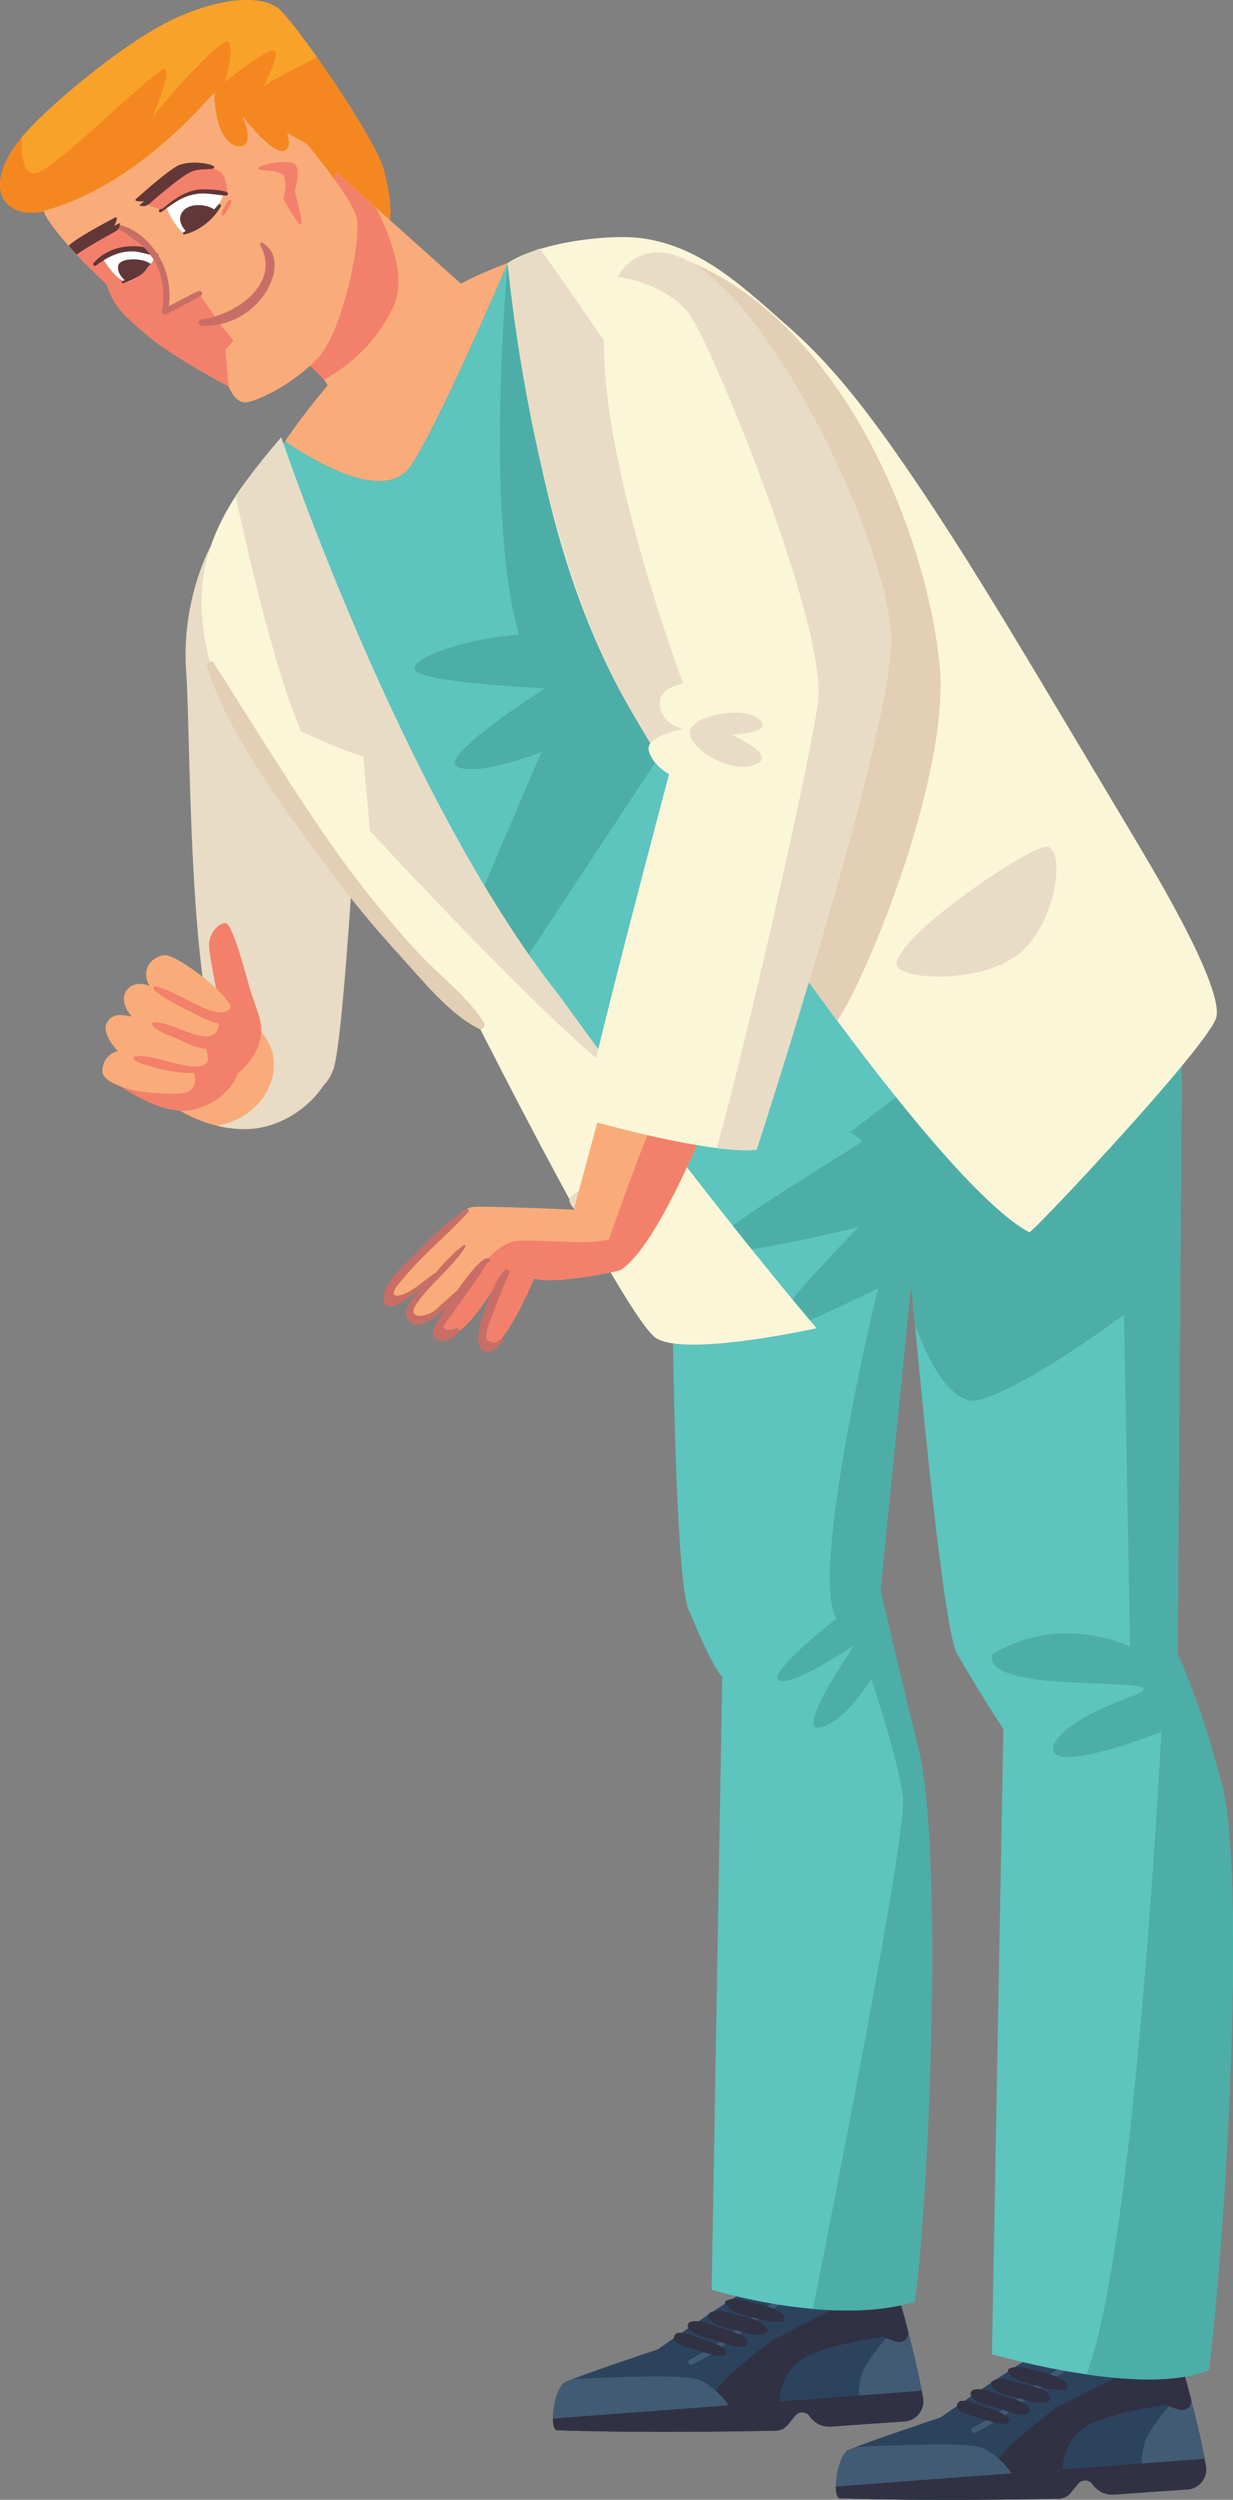 <svg width="87.46" height="177.18" viewBox="0 0 87.46 177.18" xmlns="http://www.w3.org/2000/svg" xmlns:xlink="http://www.w3.org/1999/xlink" xml:space="preserve" overflow="hidden"><rect x="0" y="0" width="87.46" height="177.18" fill="#808080" stroke="none"/><defs></defs><g><g id="XMLID_63_"><g id="XMLID_66_"><path d="M39.22 171.42C39.22 171.87 39.3 172.2 39.48 172.25 42.79 172.36 46.38 172.38 49.32 172.36 52 172.34 54.15 172.3 55.06 172.28 55.36 172.27 55.65 172.13 55.85 171.9L56.41 171.22C56.68 170.89 57.19 170.91 57.43 171.26L57.43 171.26C57.78 171.76 58.36 172.04 58.96 171.99 60.26 171.9 62.59 171.73 64.14 171.63 65 171.58 65.63 170.79 65.47 169.93 65.47 169.91 65.46 169.9 65.46 169.88 65.44 169.74 65.41 169.6 65.38 169.45 65.2 168.49 64.94 167.32 64.65 166.18 64.46 165.41 64.26 164.65 64.07 163.97 63.76 162.85 63.46 161.94 63.25 161.52 63.22 161.47 63.2 161.43 63.16 161.39 62.9 161.1 61.77 159.9 61.32 160.18 60.96 160.41 60.3 161.46 59.93 162.08 59.77 162.35 59.45 162.46 59.16 162.36 58.08 161.97 55.56 161.12 54.66 161.38 53.58 161.69 47.46 165.95 46.74 166.46 46.69 166.5 46.65 166.52 46.59 166.54 45.99 166.74 42.26 167.99 40.68 168.6 40.39 168.71 40.17 168.81 40.06 168.86 39.55 169.16 39.22 170.51 39.22 171.42Z" id="XMLID_77_" fill="#2C435E"/><path d="M48.93 167.24C50.65 166.43 52.06 165.21 53.58 164.08 54.85 163.13 56.43 162.01 58.07 161.94 58.18 161.94 58.22 162.12 58.11 162.16 57.32 162.46 56.53 162.69 55.78 163.09 54.94 163.54 54.16 164.11 53.4 164.69 52.02 165.75 50.68 166.88 49.07 167.6 48.85 167.7 48.7 167.34 48.93 167.24Z" id="XMLID_76_" fill="#425B75"/><path d="M60.54 163.32C60.36 163.21 60.15 163.19 59.96 163.27 58.72 163.81 54.5 166.04 54.7 165.91 56.07 165.03 51.98 167.7 50.64 169.59 50.34 170.01 50.66 170.59 51.18 170.59 53.03 170.59 54.06 170.62 54.63 170.66 54.98 170.68 55.28 170.42 55.3 170.06 55.35 169.33 55.63 168.15 56.74 167.31 57.84 166.49 60.49 165.97 62.28 165.69 62.87 165.6 63.02 164.82 62.51 164.51L60.54 163.32Z" id="XMLID_75_" fill="#313144"/><path d="M39.22 171.42C39.22 171.87 39.3 172.2 39.48 172.25 42.74 172.36 46.27 172.38 49.19 172.36 49.28 172.36 49.36 172.34 49.45 172.3L52.02 171.15 52.02 170.94C52.02 170.94 50.92 169.15 49.51 168.65 48.46 168.27 43.28 168.49 40.69 168.62 40.4 168.73 40.18 168.83 40.07 168.88 39.55 169.16 39.22 170.51 39.22 171.42Z" id="XMLID_74_" fill="#425B75"/><path d="M61.61 170.18 64.74 169.95C65.13 169.92 65.4 169.57 65.32 169.19 65.14 168.29 64.9 167.24 64.65 166.2 64.46 165.43 64.26 164.67 64.07 163.99L63.33 164.24 63.18 165.2C63.16 165.32 63.11 165.43 63.03 165.52 62.62 165.98 61.29 167.53 61.08 168.47 60.99 168.86 60.94 169.2 60.91 169.47 60.88 169.87 61.21 170.21 61.61 170.18Z" id="XMLID_73_" fill="#425B75"/><path d="M59.86 162.24C59.74 162.45 59.74 162.7 59.87 162.91 60.28 163.55 61.28 164.94 62.56 165.59 62.87 165.75 63.23 165.88 63.61 165.98 64.09 166.11 64.53 165.68 64.41 165.2 63.99 163.56 63.55 162.12 63.27 161.55 63.24 161.5 63.22 161.46 63.18 161.42 62.92 161.13 61.79 159.93 61.34 160.21 60.94 160.45 60.21 161.65 59.86 162.24Z" id="XMLID_72_" fill="#313144"/><path d="M39.22 171.42C39.22 171.87 39.3 172.2 39.48 172.25 45.82 172.46 53.15 172.32 55.07 172.28 55.37 172.27 55.66 172.13 55.85 171.9L56.41 171.22C56.68 170.89 57.19 170.91 57.43 171.26L57.43 171.26C57.78 171.76 58.36 172.04 58.96 171.99 60.26 171.9 62.59 171.73 64.14 171.63 65 171.58 65.63 170.79 65.47 169.93 65.47 169.91 65.46 169.9 65.46 169.88 65.44 169.74 65.41 169.6 65.38 169.45L39.22 171.42Z" id="XMLID_71_" fill="#313144"/><path d="M51.51 163.07C52.07 162.79 52.78 163.03 53.36 163.19 54.07 163.38 54.93 163.55 55.52 164.01 55.7 164.15 55.7 164.53 55.42 164.56 54.73 164.64 53.97 164.4 53.3 164.22 52.65 164.05 51.83 163.91 51.44 163.31 51.39 163.23 51.43 163.11 51.51 163.07Z" id="XMLID_70_" fill="#313144"/><path d="M50.27 163.99C50.81 163.56 51.59 163.91 52.19 164.07 52.9 164.25 53.91 164.36 54.38 164.97 54.47 165.09 54.48 165.31 54.31 165.38 53.62 165.67 52.81 165.31 52.11 165.13 51.46 164.96 50.48 164.87 50.21 164.17 50.19 164.12 50.22 164.03 50.27 163.99Z" id="XMLID_69_" fill="#313144"/><path d="M49 164.56C49.67 164.4 50.42 164.77 51.05 164.98 51.68 165.19 52.46 165.33 52.93 165.82 53.08 165.98 52.99 166.26 52.78 166.3 52.11 166.43 51.37 166.07 50.73 165.88 50.1 165.68 49.29 165.56 48.85 165.04 48.71 164.88 48.78 164.62 49 164.56Z" id="XMLID_68_" fill="#313144"/><path d="M48.17 165.34C48.74 165.34 49.3 165.61 49.83 165.79 50.36 165.97 50.92 166.13 51.38 166.47 51.6 166.63 51.5 166.97 51.22 166.98 50.65 166.98 50.09 166.77 49.55 166.61 49.02 166.45 48.41 166.33 47.95 166 47.66 165.79 47.82 165.34 48.17 165.34Z" id="XMLID_67_" fill="#313144"/></g><path d="M64.88 163.15C62.62 163.82 60.02 163.86 57.66 163.65 53.75 163.31 50.48 162.29 50.48 162.29L51.23 118.84C51.23 118.84 50.61 118.39 48.91 114.22 47.4 112.02 47.51 70.5 47.83 69.87L52.67 72.13 53.18 72.37C53.18 72.37 61.9 69.36 64.51 68.51L64.55 68.49C64.92 68.37 65.15 68.3 65.22 68.29 65.26 68.28 65.29 68.36 65.33 68.5 65.71 70.27 65.49 82.38 65.49 82.38L62.45 112.73C62.45 112.73 63.38 116.79 65.15 123.98 66.91 131.16 65.9 155.82 64.88 163.15Z" id="XMLID_65_" fill="#5DC4BE"/><path d="M64.88 163.15C62.62 163.82 60.02 163.86 57.66 163.65 58.85 157.69 64.38 129.9 64.05 127.37 63.68 124.53 61.8 119 61.8 119 61.8 119 59.86 122.18 58.12 122.44 56.41 122.7 60.54 116.71 60.65 116.56 60.52 116.65 56.35 119.49 55.28 119.12 54.2 118.74 59.33 114.72 59.33 114.72 57.35 111.56 62.28 91.31 62.28 91.31 62.28 91.31 57.69 93.61 55.18 94.47 52.66 95.33 60.89 86.98 60.89 86.98 60.89 86.98 53.88 88.67 50.58 88.92 47.29 89.17 60.48 81.47 61.12 80.93 61.75 80.39 48.05 75.09 48.05 75.09L50.42 72.82 52.68 72.13 64.52 68.51 64.56 68.49 65.23 68.29 65.34 68.5C65.72 70.27 65.5 82.38 65.5 82.38L62.46 112.73C62.46 112.73 63.39 116.79 65.16 123.98 66.91 131.16 65.9 155.82 64.88 163.15Z" id="XMLID_64_" fill="#4DAEA7"/></g><g><g id="XMLID_51_"><path d="M59.29 176.24C59.29 176.69 59.37 177.02 59.55 177.07 62.86 177.18 66.45 177.2 69.39 177.18 72.07 177.16 74.22 177.12 75.13 177.1 75.43 177.09 75.72 176.95 75.92 176.72L76.48 176.04C76.75 175.71 77.26 175.73 77.5 176.08L77.5 176.08C77.85 176.58 78.43 176.86 79.03 176.81 80.33 176.72 82.66 176.55 84.21 176.45 85.07 176.4 85.7 175.61 85.54 174.75 85.54 174.73 85.53 174.72 85.53 174.7 85.51 174.56 85.48 174.42 85.45 174.27 85.27 173.31 85.01 172.14 84.72 171 84.53 170.23 84.33 169.47 84.14 168.79 83.83 167.67 83.53 166.76 83.32 166.34 83.29 166.29 83.27 166.25 83.23 166.21 82.97 165.92 81.84 164.72 81.39 165 81.03 165.23 80.37 166.28 80 166.9 79.84 167.17 79.52 167.28 79.23 167.18 78.15 166.79 75.63 165.94 74.73 166.2 73.65 166.51 67.53 170.77 66.81 171.28 66.76 171.32 66.72 171.34 66.66 171.36 66.06 171.56 62.33 172.81 60.75 173.42 60.46 173.53 60.24 173.63 60.13 173.68 59.63 173.98 59.29 175.33 59.29 176.24Z" id="XMLID_62_" fill="#2C435E"/><path d="M69.01 172.05C70.73 171.24 72.14 170.02 73.66 168.89 74.93 167.94 76.51 166.82 78.15 166.75 78.26 166.75 78.3 166.93 78.19 166.97 77.4 167.27 76.61 167.5 75.86 167.9 75.02 168.35 74.24 168.92 73.48 169.5 72.1 170.56 70.76 171.69 69.15 172.41 68.92 172.52 68.78 172.16 69.01 172.05Z" id="XMLID_61_" fill="#425B75"/><path d="M80.62 168.14C80.44 168.03 80.23 168.01 80.04 168.09 78.8 168.63 74.58 170.86 74.78 170.73 76.15 169.85 72.06 172.52 70.72 174.41 70.42 174.83 70.74 175.41 71.26 175.41 73.11 175.41 74.14 175.45 74.71 175.48 75.06 175.5 75.36 175.24 75.38 174.88 75.43 174.15 75.71 172.97 76.82 172.13 77.92 171.31 80.57 170.79 82.36 170.51 82.95 170.42 83.1 169.64 82.59 169.33L80.62 168.14Z" id="XMLID_60_" fill="#313144"/><path d="M59.29 176.24C59.29 176.69 59.37 177.02 59.55 177.07 62.81 177.18 66.34 177.2 69.26 177.18 69.35 177.18 69.43 177.16 69.52 177.12L72.09 175.97 72.09 175.76C72.09 175.76 70.99 173.97 69.58 173.47 68.53 173.09 63.35 173.31 60.76 173.44 60.47 173.55 60.25 173.65 60.14 173.7 59.63 173.98 59.29 175.33 59.29 176.24Z" id="XMLID_59_" fill="#425B75"/><path d="M81.68 175 84.81 174.77C85.2 174.74 85.47 174.39 85.39 174.01 85.21 173.11 84.97 172.06 84.72 171.02 84.53 170.25 84.33 169.49 84.14 168.81L83.4 169.06 83.25 170.02C83.23 170.14 83.18 170.25 83.1 170.34 82.69 170.8 81.36 172.35 81.15 173.29 81.06 173.68 81.01 174.02 80.98 174.29 80.96 174.69 81.28 175.03 81.68 175Z" id="XMLID_58_" fill="#425B75"/><path d="M79.93 167.06C79.81 167.27 79.81 167.53 79.94 167.73 80.35 168.37 81.35 169.76 82.63 170.41 82.94 170.57 83.3 170.7 83.68 170.8 84.16 170.93 84.6 170.5 84.48 170.02 84.06 168.38 83.62 166.94 83.34 166.37 83.31 166.32 83.29 166.28 83.25 166.24 82.99 165.95 81.86 164.75 81.41 165.03 81.01 165.27 80.28 166.46 79.93 167.06Z" id="XMLID_57_" fill="#313144"/><path d="M59.29 176.24C59.29 176.69 59.37 177.02 59.55 177.07 65.89 177.28 73.22 177.14 75.13 177.1 75.43 177.09 75.72 176.95 75.91 176.72L76.47 176.04C76.74 175.71 77.25 175.73 77.49 176.08L77.49 176.08C77.84 176.58 78.42 176.86 79.02 176.81 80.32 176.72 82.65 176.55 84.2 176.45 85.06 176.4 85.69 175.61 85.53 174.75 85.53 174.73 85.52 174.72 85.52 174.7 85.5 174.56 85.47 174.42 85.44 174.27L59.29 176.24Z" id="XMLID_56_" fill="#313144"/><path d="M71.58 167.89C72.14 167.61 72.85 167.85 73.43 168.01 74.14 168.2 75 168.37 75.59 168.83 75.77 168.97 75.77 169.35 75.49 169.38 74.8 169.46 74.04 169.22 73.37 169.04 72.72 168.87 71.9 168.73 71.51 168.13 71.46 168.05 71.5 167.93 71.58 167.89Z" id="XMLID_55_" fill="#313144"/><path d="M70.34 168.81C70.88 168.38 71.66 168.73 72.26 168.89 72.96 169.07 73.98 169.18 74.45 169.79 74.54 169.91 74.55 170.13 74.38 170.2 73.69 170.49 72.88 170.13 72.18 169.95 71.53 169.78 70.55 169.69 70.28 168.99 70.26 168.94 70.29 168.85 70.34 168.81Z" id="XMLID_54_" fill="#313144"/><path d="M69.07 169.38C69.74 169.22 70.49 169.59 71.12 169.8 71.75 170.01 72.53 170.15 73 170.64 73.15 170.8 73.06 171.08 72.85 171.12 72.18 171.25 71.44 170.89 70.8 170.7 70.17 170.5 69.36 170.38 68.92 169.86 68.78 169.69 68.85 169.44 69.07 169.38Z" id="XMLID_53_" fill="#313144"/><path d="M68.25 170.16C68.82 170.16 69.38 170.43 69.91 170.61 70.44 170.79 71 170.95 71.46 171.29 71.68 171.45 71.58 171.79 71.3 171.8 70.73 171.8 70.17 171.59 69.63 171.43 69.1 171.27 68.49 171.15 68.03 170.82 67.74 170.6 67.89 170.16 68.25 170.16Z" id="XMLID_52_" fill="#313144"/></g><path d="M85.75 167.97C83.6 168.9 80.16 168.74 77.07 168.29 73.47 167.77 70.36 166.86 70.36 166.86L71.17 122.53C71.17 122.53 70.25 121.24 67.87 117.19 67.09 115.67 65.87 104.21 64.9 93.92 64.06 85.03 63.42 77 63.42 77L52.52 66.4C52.52 66.4 71.33 64.11 71.6 64.12 71.88 64.13 83.86 70.73 83.86 70.73L83.53 117.24C83.53 117.24 85.14 120.56 86.69 126.57 88.26 132.58 87.17 156.05 85.75 167.97Z" id="XMLID_50_" fill="#5DC4BE"/><path d="M85.75 167.97C83.6 168.9 80.16 168.74 77.07 168.29 80.53 159.39 82.38 122.74 82.38 122.74 82.38 122.74 78.1 124.48 75.8 124.53 73.5 124.58 74.74 122.24 80.01 120.34 85.28 118.45 69.84 120.46 70.35 117.29 75.26 114.24 80.16 116.72 80.16 116.72L79.73 93.18C79.73 93.18 72.25 98.78 69.04 99.3 67.06 99.14 65.6 95.83 64.91 93.91 64.06 85.03 63.42 77 63.42 77L52.52 66.4C52.52 66.4 71.33 64.11 71.6 64.12 71.88 64.13 83.86 70.73 83.86 70.73L83.53 117.24C83.53 117.24 85.14 120.56 86.69 126.57 88.26 132.58 87.17 156.05 85.75 167.97Z" id="XMLID_49_" fill="#4DAEA7"/></g><g><path d="M14.96 38.69C14.96 38.69 12.82 42.49 13.21 47.69 13.59 52.89 13.24 76.13 17.21 76.96 21.18 77.79 22.81 77.96 23.63 75.84 24.45 73.73 25.51 53.22 25.51 53.22L14.96 38.69Z" id="XMLID_48_" fill="#E9DCC6"/><path d="M23.82 74.47C23.68 77.15 20.77 79.9 17.61 80.02 16.81 80.05 16.06 79.95 15.39 79.79 15.39 79.79 15.39 79.79 15.39 79.79 13.42 79.32 12.12 78.29 12.12 78.29L13.41 73.38C13.41 73.38 13.88 73.4 16.81 71.76 16.82 71.75 16.83 71.75 16.84 71.75 19.76 70.13 23.97 71.8 23.82 74.47Z" id="XMLID_47_" fill="#F9AC7A"/><path d="M23.82 74.47C23.68 77.15 20.77 79.9 17.61 80.02 16.81 80.05 16.06 79.95 15.39 79.79 17.87 79.37 19.61 77.33 19.41 75.11 19.26 73.38 17.66 72.23 16.83 71.74 19.76 70.13 23.97 71.8 23.82 74.47Z" id="XMLID_46_" fill="#E9DCC6"/><path d="M8.63 77.04C8.63 77.04 11.41 79.04 13.5 78.69 15.59 78.33 16.73 76.71 16.86 76.09 16.86 76.09 19.1 74.4 18.39 72.06 17.71 70.06 17.71 70.06 17.71 70.06 17.71 70.06 16.54 65.48 16.02 65.43 15.49 65.38 14.75 66.22 14.83 67.14 14.92 68.06 15.37 70.28 15.37 70.28L13.88 72.23 8.63 77.04Z" id="XMLID_45_" fill="#F3806A"/><path d="M15.3 72.32C15.3 72.32 16.37 72.71 16.45 71.67 16.53 70.63 12.55 67.64 11.68 67.7 10.81 67.77 9.92 68.69 10.61 69.89 9.34 69.29 8.01 70.51 9.35 72.05 8.6 71.91 7.92 71.79 7.56 72.55 7.2 73.31 8.37 74.51 8.37 74.51 8.37 74.51 7.33 74.67 7.26 75.89 7.21 76.78 9.42 77.29 9.88 77.36 10.34 77.43 12.64 77.66 13.27 77.4 13.9 77.14 13.92 76.58 13.75 75.94 14.87 75.67 14.86 75.2 14.63 74.36 15.58 73.8 16.24 73.48 15.3 72.32Z" id="XMLID_44_" fill="#F9AC7A"/><path d="M16.59 71.4C16.57 71.31 16.42 71.28 16.38 71.37 15.9 72.35 14 71.22 13.35 70.9 12.6 70.54 11.88 70.13 11.07 69.92 10.93 69.88 10.81 70.07 10.93 70.17 11.56 70.73 12.32 71.1 13.07 71.48 13.74 71.81 14.54 72.29 15.27 72.48 15.85 72.65 16.79 72.24 16.59 71.4Z" id="XMLID_43_" fill="#F3806A"/><path d="M15.85 72.63C15.82 72.52 15.56 72.51 15.53 72.64 15.16 74.63 12.36 72.35 10.89 72.46 10.78 72.47 10.74 72.59 10.81 72.67 11.23 73.16 11.86 73.33 12.44 73.57 13.08 73.84 13.77 74.24 14.47 74.33 15.2 74.42 16.07 73.47 15.85 72.63Z" id="XMLID_42_" fill="#F3806A"/><path d="M14.99 74.98C14.96 74.83 14.8 75.14 14.73 75.25 14.26 75.97 12.56 75.37 11.88 75.22 11.14 75.06 10.36 74.77 9.61 74.87 9.46 74.89 9.41 75.06 9.54 75.15 10.24 75.61 15.37 77.02 14.99 74.98Z" id="XMLID_41_" fill="#F3806A"/></g><g id="XMLID_27_"><g id="XMLID_28_"><path d="M63.33 57.73 74.15 69.61 48.62 89.24 34.97 71.61C34.97 71.61 16.14 51.08 15.18 45.69 14.44 41.56 17.02 35.94 20.22 31.27 22.27 32.68 27.35 35.73 29.16 32.98 30.82 30.47 34.23 22.76 36.01 18.65 40.32 17.1 47.87 15.55 52.97 21.07 60.46 29.17 63.33 57.73 63.33 57.73Z" id="XMLID_40_" fill="#5DC4BE"/><path d="M36.01 18.65C36.01 18.65 34.35 36.4 36.81 45 33.58 45.14 28.98 46.59 29.44 47.49 29.9 48.39 38.67 48.79 38.67 48.79 38.67 48.79 31.05 53.6 32.44 54.34 33.84 55.08 38.4 53.31 38.4 53.31L32.98 66 36.97 68.46 50.1 48.55 42.83 21.69 36.01 18.65Z" id="XMLID_39_" fill="#4DAEA7"/><path d="M43.7 76.08C51.57 86.73 57.92 94.14 57.92 94.14 57.92 94.14 48.62 96.21 46.52 94.83 44.42 93.44 33.99 72.79 33.99 72.79 33.99 72.79 17.49 55.04 15.39 48.61 13.75 43.59 13.77 39.7 16.72 35.16 17.39 34.12 18.95 32.14 19.95 31.01 19.95 31.01 28.56 56.6 39.76 70.69 41.14 72.61 42.46 74.41 43.7 76.08Z" id="XMLID_38_" fill="#FCF6D9"/><path d="M29.47 67.32C27.77 65.45 26.16 63.49 24.65 61.46 21.53 57.24 17.99 51.4 15.17 47.01 14.98 46.72 14.6 47.02 14.69 47.3 16.16 52.03 20.4 57.65 23.31 61.6 24.86 63.7 26.53 65.72 28.3 67.65 29.94 69.44 31.78 71.8 33.96 72.92 34.27 73.08 34.46 72.66 34.31 72.43 33.07 70.53 31 69.01 29.47 67.32Z" id="XMLID_37_" fill="#E2CFB5"/><path d="M39.75 70.69C41.14 72.61 42.46 74.4 43.7 76.08 39.28 73.03 26.24 58.89 26.24 58.89L25.77 53.59C25.77 53.59 25.24 53.61 21.36 51.85 19.29 47.07 17.22 37.48 16.71 35.16 17.38 34.12 18.94 32.14 19.94 31.01 19.95 31.02 28.55 56.61 39.75 70.69Z" id="XMLID_36_" fill="#E9DCC6"/><path d="M86.29 72.05C85.98 73.85 73.2 87.44 73.01 87.34 70.07 85.8 64.8 79.64 59.39 72.35 57.96 70.42 56.51 68.41 55.1 66.38 53.85 64.59 52.62 62.78 51.44 61.01 48.75 56.97 46.34 53.11 44.54 49.96 39.09 40.45 37.51 29.31 35.99 18.66 38.16 17.21 43.16 16.54 45.62 16.9 49.81 17.5 52.8 20.42 55.99 23.22 57.66 24.69 59.16 26.33 60.56 28.07 61.82 29.64 63 31.28 64.14 32.93 68.07 38.63 71.62 44.59 75.17 50.53 76.81 53.28 78.45 56.03 80.09 58.77 81.28 60.79 86.71 69.61 86.29 72.05Z" id="XMLID_35_" fill="#FCF6D9"/><path d="M59.38 72.35C57.95 70.42 56.5 68.41 55.09 66.38 53.84 64.59 52.61 62.78 51.43 61.01 51.73 57.73 52.07 54.38 52.25 54.36 52.6 54.33 54.52 46.26 48.93 18.55 60.04 23.2 65.76 38.1 66.65 47.14 67.4 54.85 61.53 69.25 59.38 72.35Z" id="XMLID_34_" fill="#E2CFB5"/><path d="M47.18 30.47 47.38 40.53 52.93 50.08 55.09 66.39C50.98 60.5 47.12 54.49 44.53 49.97 37.69 38.04 36.01 18.65 36.01 18.65 36.79 18.25 37.54 17.91 38.27 17.62L38.27 17.62C38.61 17.91 47.18 30.47 47.18 30.47Z" id="XMLID_33_" fill="#E9DCC6"/><path d="M63.6 68.23C63.37 69.52 69.83 69.83 72.47 67.44 75.1 65.05 75.53 59.96 74.22 60.01 72.91 60.05 63.99 66.06 63.6 68.23Z" id="XMLID_32_" fill="#E9DCC6"/><path d="M40.38 84.98C40.38 84.6 45.92 81.33 46.22 81.8 46.52 82.27 46.46 84.87 44.85 85.99 43.24 87.1 40.37 86.12 40.38 84.98Z" id="XMLID_31_" fill="#E9DCC6"/><path d="M61.74 66.1C61.08 66.48 60.41 66.87 59.74 67.25 59.72 67.26 59.74 67.28 59.76 67.27 60.43 66.89 61.09 66.5 61.75 66.12 61.77 66.12 61.75 66.09 61.74 66.1Z" id="XMLID_30_" fill="#E2CFB5"/><path d="M50.74 69.89C50.72 69.9 50.74 69.92 50.76 69.91 50.77 69.9 50.76 69.88 50.74 69.89Z" id="XMLID_29_" fill="#E2CFB5"/></g></g><g><path d="M27.21 12C27.86 14.36 27.83 16.21 27.27 16.07 26.7 15.93 16.98 12.62 16.98 12.62L3.14 14.97C3.14 14.97 1.41 15.46 0.45 14.37-0.43 13.36 0.01 11.59 1.54 9.74 1.66 9.58 1.8 9.42 1.95 9.26 3.8 7.23 9.13 2.72 12.69 1.18 16.24-0.36 18.63-0.2 19.69 0.55 20.1 0.84 21.23 2.27 22.49 4.06 24.48 6.88 26.81 10.56 27.21 12Z" id="XMLID_26_" fill="#F9A229"/><path d="M27.21 12C27.86 14.36 27.83 16.21 27.27 16.07 26.7 15.93 16.98 12.62 16.98 12.62L3.14 14.97C3.14 14.97 1.41 15.46 0.45 14.37-0.43 13.36 0.01 11.59 1.54 9.74 1.49 10.91 1.64 12.28 2.41 12.29 3.76 12.3 11.35 4.47 11.74 4.9 12.11 5.3 10.89 8.1 10.86 8.26 10.86 8.26 10.87 8.25 10.87 8.24 11.04 7.95 15.88 2.26 16.25 3 16.62 3.74 15.96 5.81 15.96 5.81 15.96 5.81 19.09 3.26 19.49 3.64 19.89 4.02 18.47 6.4 18.77 6.08 18.99 5.84 21.28 4.68 22.49 4.07 24.48 6.88 26.81 10.56 27.21 12Z" id="XMLID_25_" fill="#F58720"/><path d="M36.01 18.65C34.23 22.77 30.82 30.47 29.16 32.98 27.34 35.73 22.27 32.68 20.22 31.27 21.19 29.85 22.23 28.51 23.24 27.33 23.19 27.21 23.1 27.06 22.98 26.91 22.25 26 20.41 24.66 20.41 24.66L23.84 12.2 26.69 14.74 32.7 20.11C32.68 20.11 33.99 19.38 36.01 18.65Z" id="XMLID_24_" fill="#F9AC7A"/><path d="M26.67 14.74C27.89 17.13 28.78 19.83 27.91 21.71 26.54 24.69 24.19 26.26 22.97 26.91 22.24 26 20.4 24.66 20.4 24.66L23.83 12.2 26.67 14.74Z" id="XMLID_23_" fill="#F3806A"/><path d="M25.26 15.29C25.75 16.79 24.27 23.5 22.62 25.3 20.97 27.11 18.4 28.38 17.53 28.51 16.66 28.65 16.23 27.4 16.23 27.4 16.23 27.4 12.15 25.24 10.46 23.78 8.77 22.32 8.06 21.74 7.57 20.15 6.74 19.39 6.03 18.68 5.43 18.04 5.34 17.95 5.27 17.86 5.18 17.78 5.07 17.66 4.96 17.54 4.86 17.42 3.55 15.94 2.98 14.98 3.16 14.93 10.05 13.04 15.08 6.55 15.21 6.57 15.21 6.57 15.15 10.26 17.04 10.38 18.18 10.19 17.15 8.16 17.15 8.16 17.15 8.16 19.39 11.12 20.21 10.67 20.58 10.47 20.54 9.94 20.37 9.42 21.19 9.88 21.78 10.21 21.78 10.21 21.78 10.21 24.77 13.79 25.26 15.29Z" id="XMLID_22_" fill="#F9AC7A"/><path d="M16.57 24.15 15.99 24.8C15.99 24.8 16.14 26.83 16.23 27.4 16.23 27.4 12.15 25.24 10.46 23.78 8.77 22.32 8.06 21.74 7.57 20.15 6.63 19.28 5.83 18.48 5.19 17.77 5.69 17.1 6.99 15.69 8.78 16.15 9.98 16.69 11.24 18.13 11.46 19.14 11.68 20.15 11.82 21.92 11.82 21.92L14.12 20.82 14.87 21.9 15.59 22.94 16.57 24.15Z" id="XMLID_21_" fill="#F3806A"/><path d="M15.84 13.78C15.78 13.98 15.62 14.39 15.26 14.88 14.92 15.36 14.4 15.91 13.65 16.43 13.51 16.47 13.4 16.5 13.32 16.51 13.05 16.55 13.04 16.47 13 16.49 12.95 16.51 12.14 15.74 11.75 14.51 11.75 14.51 12.57 13.85 13.41 13.68 14.25 13.51 15.47 13.63 15.84 13.78Z" id="XMLID_20_" fill="#FFFFFF"/><path d="M11.02 18.16C10.97 18.3 10.85 18.5 10.69 18.71 10.28 19.25 9.59 19.88 9 19.98 9 19.98 9 19.98 9 19.98 8.18 19.89 7.29 18.32 7.29 18.32 7.29 18.32 8.16 17.62 9.01 17.59 9.86 17.56 10.88 17.91 11.02 18.16Z" id="XMLID_19_" fill="#FFFFFF"/><path d="M15.5 14.5C15.4 14.61 15.29 14.72 15.19 14.84 14.73 14.52 13.56 14.32 13 14.94 12.53 15.46 12.89 16.06 13.17 16.37 13.12 16.4 13.08 16.42 13.03 16.45 12.95 16.5 12.97 16.65 13.08 16.62 14.1 16.39 15.18 15.54 15.66 14.62 15.73 14.52 15.58 14.42 15.5 14.5Z" id="XMLID_18_" fill="#613738"/><path d="M10.69 18.71C10.12 18.25 8.48 18.24 8.38 18.85 8.31 19.32 8.65 19.69 8.85 19.86 8.79 19.88 8.74 19.9 8.68 19.92 8.58 19.96 8.64 20.1 8.74 20.07 8.88 20.03 9.03 19.97 9.18 19.91 9.28 19.88 9.39 19.83 9.49 19.77 9.88 19.58 10.24 19.33 10.45 18.99 10.46 18.98 10.46 18.97 10.46 18.96 10.55 18.88 10.63 18.79 10.69 18.71Z" id="XMLID_17_" fill="#613738"/><path d="M16.12 13.63C14.76 12.79 12.1 13.55 11.29 14.89 11.23 14.99 11.34 15.1 11.44 15.03 12.17 14.51 12.77 14.01 13.66 13.8 14.5 13.6 15.2 13.81 16.03 13.87 16.16 13.88 16.24 13.7 16.12 13.63Z" id="XMLID_16_" fill="#613738"/><path d="M9.03 17.47C8.11 17.55 7.24 17.95 6.63 18.65 6.53 18.76 6.71 18.9 6.81 18.82 7.55 18.27 8.33 17.84 9.28 17.82 9.95 17.8 10.53 18.09 11.18 18.15 11.23 18.15 11.27 18.09 11.24 18.05 10.73 17.48 9.75 17.41 9.03 17.47Z" id="XMLID_15_" fill="#613738"/><path d="M14.06 20.64C13.35 20.97 12.67 21.34 11.98 21.7 12.12 20.56 11.94 19.41 11.39 18.38 10.81 17.32 9.71 16.18 8.47 15.95 8.33 15.92 8.27 16.13 8.38 16.2 9.39 16.88 10.31 17.38 10.94 18.48 11.56 19.56 11.72 20.81 11.49 22.02 11.46 22.2 11.63 22.36 11.8 22.27 12.61 21.84 13.44 21.44 14.23 20.97 14.45 20.86 14.28 20.54 14.06 20.64Z" id="XMLID_14_" fill="#C96E66"/><path d="M18.3 11.93C18.26 12.17 19.5 11.97 20 12.35 20.5 12.73 20.09 14.08 20.09 14.08 20.09 14.08 21.22 16.12 21.37 15.92 21.51 15.72 20.91 13.56 20.91 13.56 20.91 13.56 21.39 11.96 20.88 11.61 20.38 11.26 18.34 11.69 18.3 11.93Z" id="XMLID_13_" fill="#F3806A"/><path d="M10.26 14.38C10.26 14.38 11.28 14.94 11.51 14.8 11.74 14.66 12.94 13.44 14.33 13.42 15.72 13.41 16.13 13.63 16.13 13.63 16.13 13.63 16.03 12.52 15.73 12.25 15.43 11.98 14.41 11.66 13.59 11.87 12.77 12.09 10.88 13.42 10.26 14.38Z" id="XMLID_12_" fill="#F3806A"/><path d="M10.24 14.26C10.18 14.29 9.78 14.61 9.94 14.59 10.1 14.58 10.3 14.72 10.68 14.37 11.06 14.02 12.65 12.68 13.38 12.26 14.11 11.84 15.1 12.11 15.2 11.87 15.3 11.63 13.41 11.27 12.51 11.8 11.6 12.34 9.78 13.99 9.67 14.08 9.36 14.35 10.24 14.26 10.24 14.26Z" id="XMLID_11_" fill="#613738"/><path d="M8.53 15.86C8.46 16 8.53 16.24 8.07 16.47 7.67 16.68 6.23 17.48 5.44 18.04 5.35 17.95 5.28 17.86 5.19 17.78 5.08 17.66 4.97 17.54 4.87 17.42 4.91 17.37 4.96 17.33 5.01 17.29 5.83 16.62 8.02 15.5 8.14 15.43 8.5 15.24 8.1 16.02 8.1 16.02 8.17 15.98 8.59 15.72 8.53 15.86Z" id="XMLID_10_" fill="#613738"/><path d="M16.27 14.17C16.1 14.25 16.04 14.45 15.95 14.61 15.85 14.79 15.75 14.97 15.7 15.17 15.68 15.25 15.81 15.32 15.87 15.26 16.02 15.11 16.11 14.92 16.22 14.74 16.3 14.59 16.44 14.43 16.41 14.25 16.4 14.19 16.33 14.15 16.27 14.17Z" id="XMLID_9_" fill="#F3806A"/><path d="M18.61 17.2C18.51 17.14 18.4 17.26 18.45 17.36 19.99 20.12 16.67 22.34 14.3 22.64 14.01 22.68 14.03 23.07 14.32 23.09 15.97 23.17 17.55 22.41 18.58 21.11 19.44 20.01 20.07 18.08 18.61 17.2Z" id="XMLID_8_" fill="#C96E66"/></g><g><path d="M50.17 79.39C50.17 79.39 46.56 88.57 43.94 90.05 39.19 91.1 37.88 90.62 37.88 90.62 37.88 90.62 35.76 95.76 34.55 95.52 33.34 95.28 35.68 90.63 35.68 90.63 35.4 90.28 32.91 95.59 31.14 94.59 30.4 94.16 34.56 89.77 34.31 89.59 34.07 89.41 30.65 94.24 29.24 93.53 28.31 93.06 30.61 90.64 31.95 89.35 30.5 90.66 27.7 93.06 27.31 92.31 26.78 91.29 32.49 85.64 33.5 85.55 34.51 85.46 40.7 85.74 40.7 85.74L42.94 77.43C42.94 77.43 45.07 77.13 47.15 77.64 48.29 77.93 49.41 78.45 50.17 79.39Z" id="XMLID_7_" fill="#F9AC7A"/><path d="M50.17 79.39C50.17 79.39 46.56 88.57 43.94 90.05 39.19 91.1 37.88 90.62 37.88 90.62 37.88 90.62 35.76 95.76 34.55 95.52 33.34 95.28 35.68 90.63 35.68 90.63 35.4 90.28 32.91 95.59 31.14 94.59 30.4 94.16 34.56 89.77 34.31 89.59 34.31 89.59 35.27 88.25 36.43 87.99 37.59 87.74 41.92 88.34 43.21 87.82 45.34 81.67 46.55 78.87 47.15 77.63 48.29 77.93 49.41 78.45 50.17 79.39Z" id="XMLID_6_" fill="#F3806A"/><path d="M53.67 81.48C53.67 81.48 52.99 81.64 50.84 81.37 50.18 81.29 49.38 81.16 48.41 80.98 46.65 80.65 44.35 80.12 41.36 79.29 41.65 76.67 47.46 54.87 47.46 54.87 47.46 54.87 46.3 54.27 46.02 53.21 45.74 52.14 48.51 51.67 48.51 51.67 48.51 51.67 47.03 51.43 46.81 50.07 46.59 48.71 48.46 48.45 48.46 48.45 48.46 48.45 40.07 26.12 43.8 19.62 44.3 18.74 45.03 18.16 46.02 17.95 52.77 16.55 63.2 38.44 63.2 45.34 63.22 52.23 53.67 81.48 53.67 81.48Z" id="XMLID_5_" fill="#FCF6D9"/><path d="M53.67 81.48C53.67 81.48 52.99 81.64 50.84 81.37 52.95 73.86 57.46 54.01 58.02 49.78 58.71 44.47 50.86 25.45 49.15 22.66 47.79 20.44 44.93 19.79 43.81 19.62 44.31 18.74 45.04 18.16 46.03 17.95 52.78 16.55 63.21 38.44 63.21 45.34 63.22 52.23 53.67 81.48 53.67 81.48Z" id="XMLID_4_" fill="#E9DCC6"/><path d="M48.99 51.68C49.5 50.59 52.93 50.04 53.9 51.02 54.87 51.99 51.88 52.07 51.88 52.07 51.88 52.07 55.36 53.58 53.48 54.23 51.61 54.88 48.48 52.77 48.99 51.68Z" id="XMLID_3_" fill="#E9DCC6"/><path d="M35.04 92.92C35.37 92.02 35.71 91.12 36.12 90.26 36.21 90.06 35.97 89.87 35.81 90.03 35.2 90.65 34.92 91.46 34.61 92.26 34.31 93.05 33.96 93.88 33.93 94.73 33.92 95.14 33.9 95.62 34.38 95.77 34.98 95.96 35.31 95.38 35.68 95.04 35.76 94.97 35.66 94.84 35.57 94.9 35.41 94.99 35.26 95.08 35.1 95.18 34.52 95.09 34.34 94.84 34.55 94.43 34.55 93.97 34.89 93.33 35.04 92.92Z" id="XMLID_2_" fill="#C96E66"/><path d="M34.73 89.22C34.3 88.95 33.3 90.22 32.45 91.45 32.09 91.74 31.76 92.07 31.41 92.37 31.21 92.54 30.7 93.08 30.37 93.14 29.24 93.53 29.16 92.91 29.53 92.45 29.66 92.24 29.8 92.04 29.97 91.85 30.93 90.67 32.19 89.66 33.01 88.38 33.06 88.3 32.96 88.19 32.88 88.25 32.14 88.81 31.48 89.53 30.85 90.26 30.83 90.25 30.81 90.25 30.79 90.27 30.14 90.72 29.36 91.45 28.61 91.73 27.94 91.98 27.67 91.77 28.23 91.06 28.53 90.68 28.85 90.32 29.17 89.97 30.45 88.54 31.95 87.32 33.22 85.9 33.3 85.81 33.2 85.66 33.09 85.73 31.71 86.56 30.53 87.76 29.43 88.91 28.72 89.65 27.26 90.81 27.2 91.94 27.12 93.43 28.99 92.08 30.11 91.11 30.04 91.19 29.97 91.27 29.9 91.35 29.49 91.8 28.52 92.75 28.88 93.44 29.41 94.47 30.72 93.58 31.69 92.62 31.44 93.01 31.26 93.31 31.17 93.44 30.92 93.83 30.4 94.55 30.97 94.94 31.49 95.29 32.23 94.81 32.54 94.41 32.65 94.27 32.51 94.06 32.34 94.16 32.15 94.28 31.55 94.33 31.45 94.06 31.41 93.94 32.01 93.22 32.08 93.12 32.42 92.62 32.77 92.13 33.12 91.64 33.43 91.21 33.75 90.77 34.05 90.34 34.19 90.14 34.5 89.45 34.71 89.42 34.81 89.42 34.81 89.27 34.73 89.22Z" id="XMLID_1_" fill="#C96E66"/></g></g></svg>